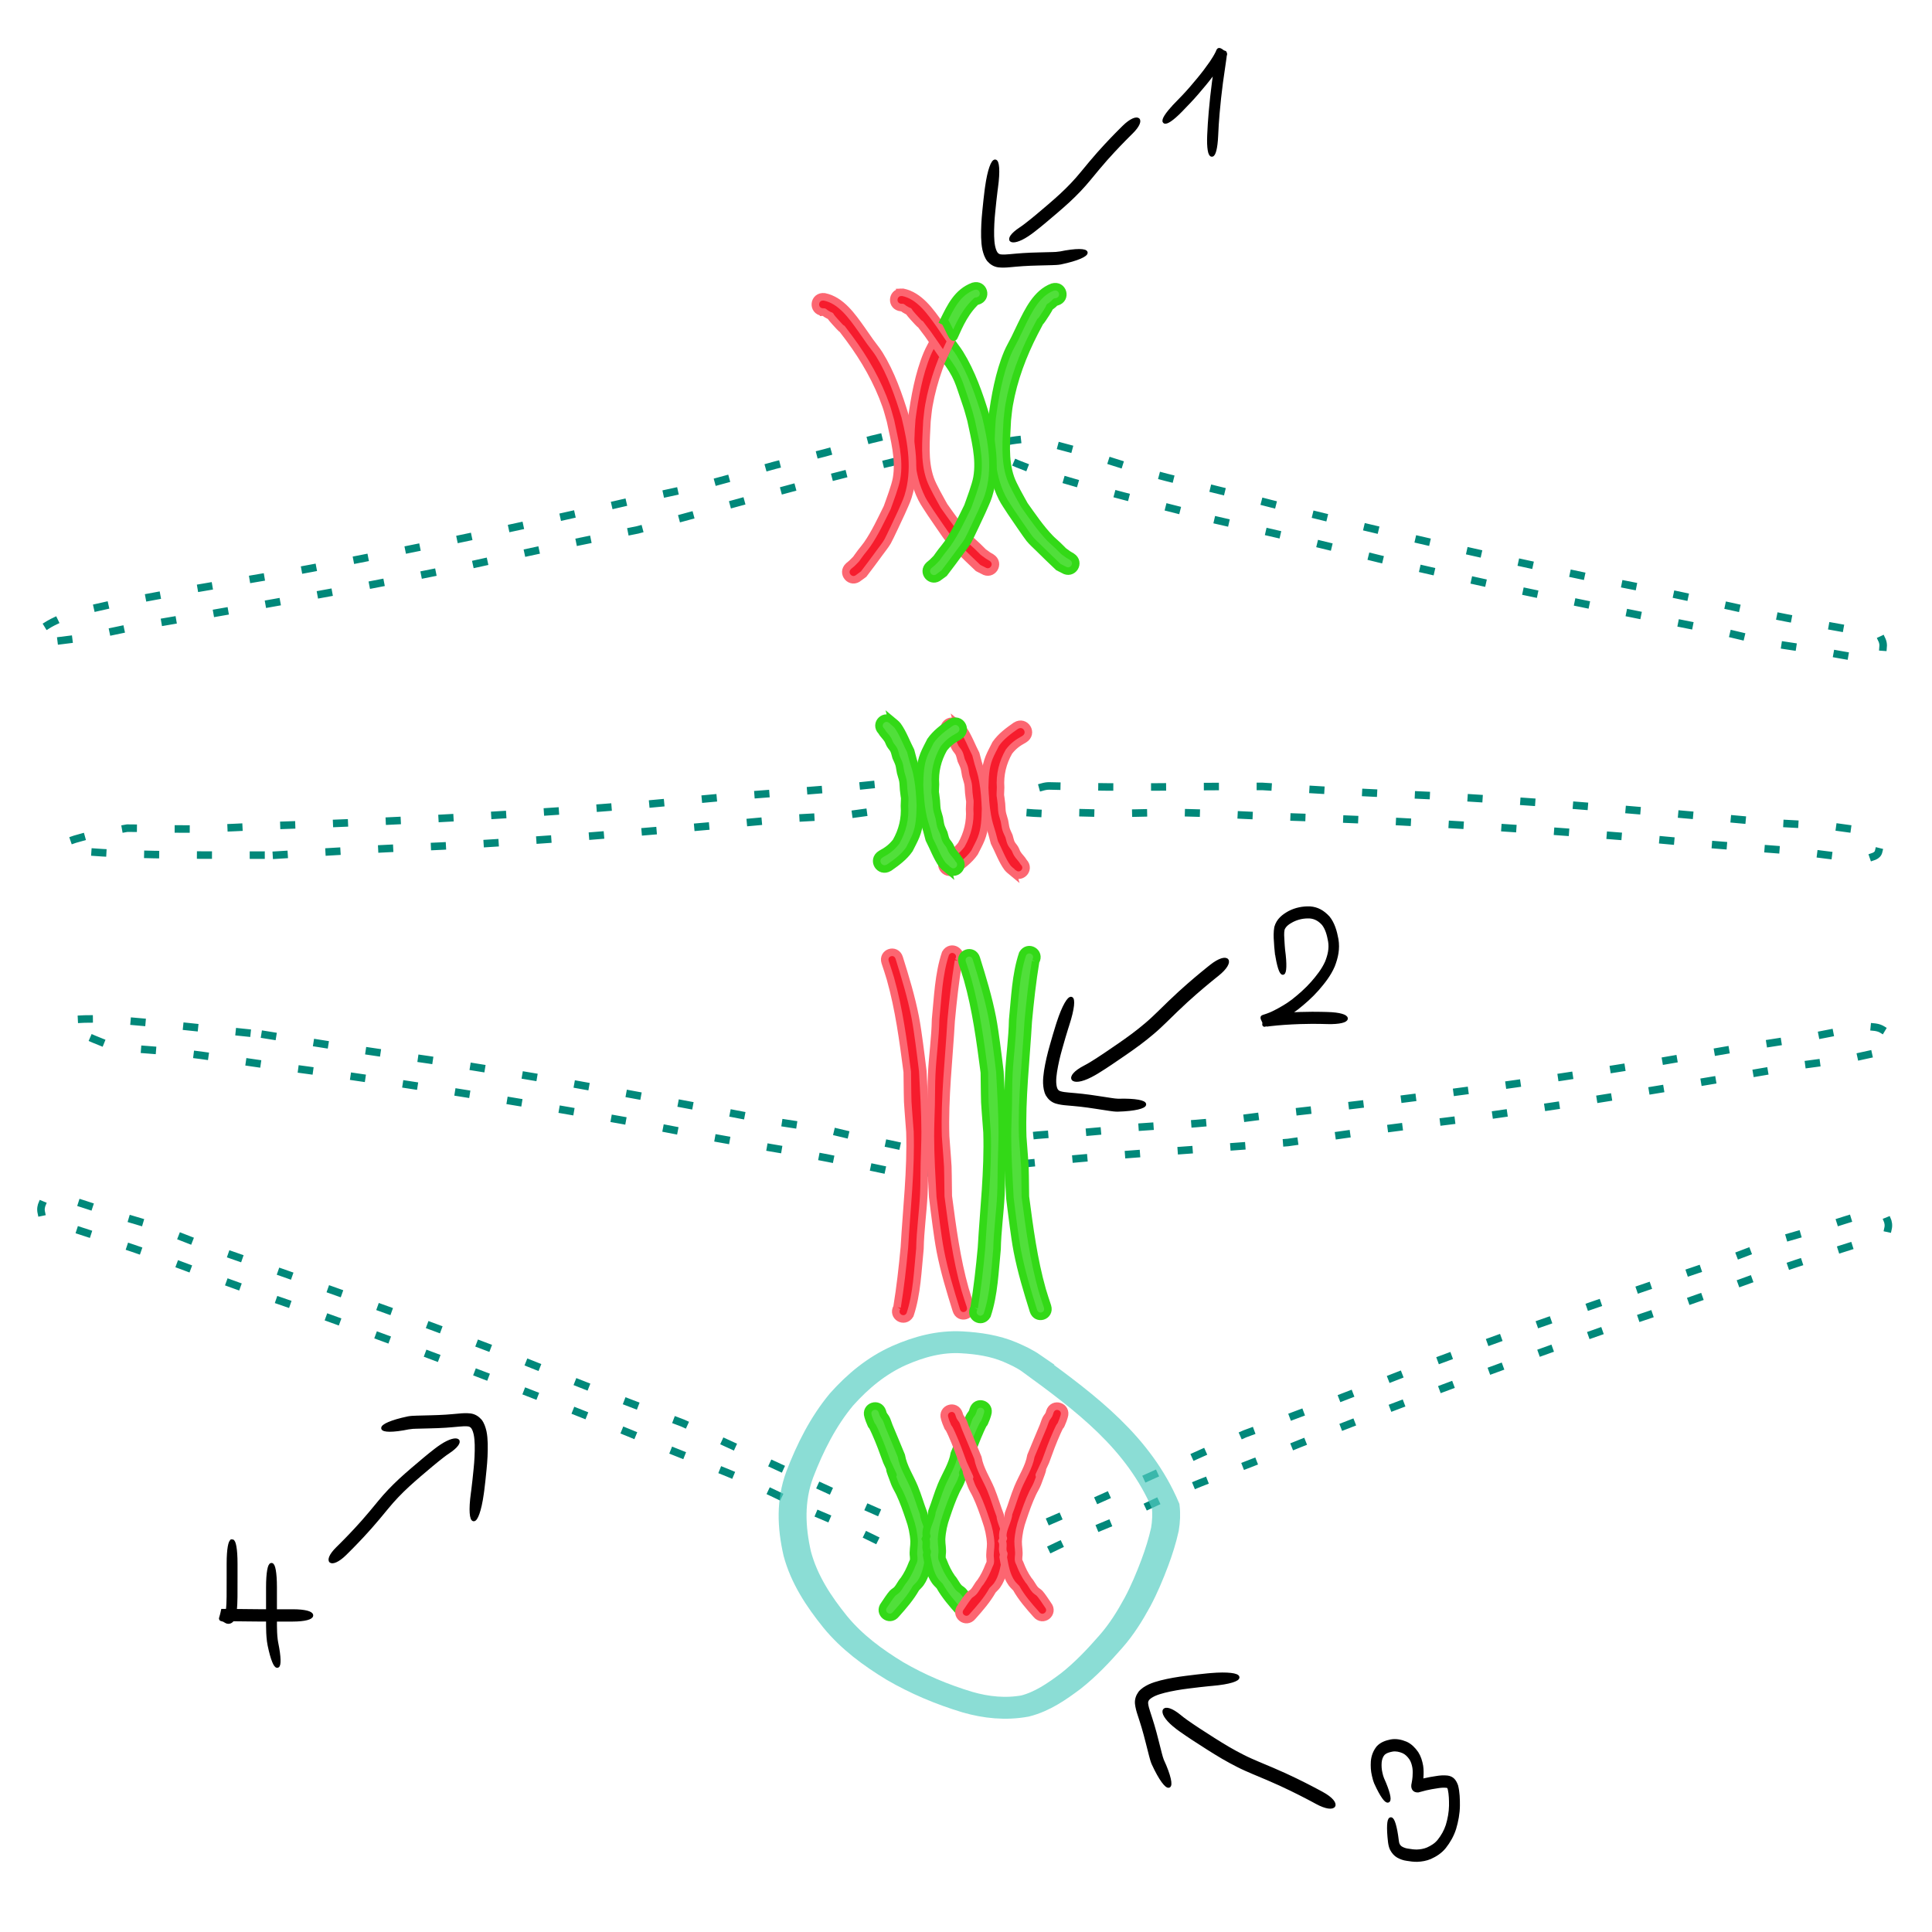 <svg width="150.59mm" height="150.59mm" version="1.1" viewBox="0 0 150.59 150.59" xmlns="http://www.w3.org/2000/svg">
 <g transform="translate(233.34 -122.46)">
  <g fill="none" stroke="#00887a" stroke-linecap="square">
   <path d="m-155.23 242.58c6.371-2.63 12.609-5.575 18.917-8.358 2.25-0.839 4.505-1.663 6.749-2.516 2.365-0.899 4.709-1.856 7.08-2.742 7.989-2.989 16.069-5.742 24.151-8.467 5.442-2.046 1.939-0.837 6.683-2.27 1.364-0.412 2.706-0.885 4.082-1.254 1.425-0.429 2.032 1.586 0.607 2.015-1.185 0.242-0.477 0.071-2.029 0.561-2.907 0.918-5.811 1.847-8.673 2.902-6.701 2.373-3.186 1.154-10.551 3.643-9.15 3.194-18.231 6.598-27.207 10.254-1.962 0.775-3.945 1.502-5.888 2.324-1.617 0.684-3.182 1.482-4.787 2.193-1.225 0.542-2.479 1.019-3.703 1.564-1.531 0.682-3.001 1.498-4.588 2.053-1.344 0.597-2.188-1.304-0.844-1.901z" stroke-dasharray="0.588, 3.528" stroke-width=".588" style="paint-order:markers fill stroke"/>
   <g stroke-width=".588">
    <path d="m-153.56 213.17c6.855-0.721 13.742-1.101 20.615-1.659 2.378-0.334 4.753-0.683 7.133-1.001 2.509-0.335 5.025-0.611 7.532-0.96 8.449-1.176 16.865-2.602 25.27-4.055 5.76-0.792 2.103-0.187 6.957-1.187 0.028-2.93-2.222-1.592-7.299-0.852-7.023 1.104-3.351 0.502-11.012 1.821-9.567 1.549-19.174 2.879-28.807 3.939-2.095 0.253-4.184 0.558-6.284 0.76-1.747 0.168-3.504 0.212-5.254 0.352-1.336 0.107-2.665 0.284-4.001 0.388-1.671 0.129-3.352 0.112-5.012 0.38-1.466 0.115-1.303 2.188 0.163 2.073z" stroke-dasharray="0.588, 3.528" style="paint-order:markers fill stroke"/>
    <path d="m-138.41 163.03c2.339 0.54 4.682 1.065 7.018 1.621 2.462 0.586 4.91 1.23 7.375 1.803 8.309 1.929 16.678 3.613 25.045 5.269 5.661 1.325 2.031 0.579 6.92 1.385 1.406 0.232 2.798 0.528 4.211 0.714 1.468 0.241 1.81-1.835 0.341-2.077-1.206-0.087-0.483-9e-3 -2.084-0.293-3.002-0.534-6.002-1.079-8.976-1.755-6.952-1.485-3.308-0.732-10.934-2.246-9.487-1.982-18.932-4.182-28.306-6.644-2.046-0.514-4.106-0.978-6.139-1.542-1.692-0.469-3.348-1.058-5.031-1.554-1.285-0.379-2.59-0.689-3.874-1.071-10.544 0.645 10.317 5.178 14.434 6.39z" stroke-dasharray="0.588, 3.528" style="paint-order:markers fill stroke"/>
    <path d="m-212.68 203.11c2.371 0.379 4.739 0.774 7.113 1.138 2.502 0.383 5.012 0.707 7.512 1.104 8.425 1.338 16.812 2.925 25.188 4.539 5.744 0.902 2.099 0.228 6.933 1.32 1.39 0.314 2.791 0.564 4.17 0.922 1.451 0.329 0.986 2.381-0.465 2.053-1.15-0.373-0.45-0.174-2.042-0.512-2.982-0.634-5.967-1.258-8.977-1.751-7-1.239-3.341-0.566-10.975-2.032-9.536-1.732-19.115-3.247-28.727-4.491-2.089-0.293-4.172-0.638-6.268-0.88-1.744-0.202-3.5-0.279-5.246-0.452-9.567-3.567 2.135-1.917 11.785-0.957z" stroke-dasharray="0.588, 3.528" style="paint-order:markers fill stroke"/>
    <path d="m-161.27 241.9c-6.349-2.683-12.562-5.68-18.847-8.515-2.243-0.857-4.491-1.7-6.728-2.572-2.358-0.919-4.694-1.895-7.057-2.801-7.964-3.055-16.021-5.876-24.081-8.668-5.425-2.092-1.932-0.853-6.664-2.325-1.361-0.423-2.699-0.908-4.072-1.288-1.421-0.441-2.045 1.569-0.624 2.01 1.183 0.252 0.477 0.075 2.024 0.578 2.9 0.942 5.796 1.896 8.649 2.974 6.681 2.429 3.176 1.181 10.52 3.73 9.123 3.27 18.176 6.75 27.121 10.48 1.956 0.791 3.932 1.534 5.868 2.373 1.611 0.697 3.17 1.509 4.769 2.232 1.221 0.552 2.47 1.04 3.69 1.595 1.525 0.695 2.989 1.523 4.571 2.091 1.339 0.608 2.199-1.286 0.86-1.893z" stroke-dasharray="0.588, 3.528" style="paint-order:markers fill stroke"/>
    <path d="m-211.79 189.11c2.397-0.146 4.792-0.308 7.19-0.439 2.527-0.138 5.057-0.215 7.583-0.366 8.515-0.51 17.017-1.272 25.51-2.062 5.804-0.338 2.112-0.022 7.029-0.637 2.884-0.358 2.884-0.358 3.977-2.599-1.746 0.325-0.623 0.148-2.082 0.311-3.03 0.341-6.061 0.67-9.105 0.867-7.088 0.55-3.38 0.238-11.121 0.952-9.659 0.794-19.341 1.368-29.028 1.669-2.108 0.088-4.215 0.228-6.324 0.265-1.755 0.031-3.51-0.064-5.265-0.061-12.703 2.173 1.938 2.116 11.636 2.101z" stroke-dasharray="0.588, 3.528" style="paint-order:markers fill stroke"/>
    <path d="m-163.65 158.45c-6.703 1.606-13.323 3.545-19.988 5.311-2.353 0.478-4.709 0.941-7.059 1.435-2.477 0.52-4.941 1.1-7.42 1.607-8.357 1.709-16.768 3.171-25.176 4.604-5.694 1.174-2.045 0.525-6.955 1.202 0 0-1.917-1.663 6.597-3.237 6.989-1.301 3.327-0.644 10.989-1.956 9.536-1.73 19.036-3.68 28.472-5.893 2.059-0.46 4.13-0.869 6.178-1.379 1.703-0.424 3.374-0.969 5.071-1.421 1.295-0.345 2.607-0.621 3.901-0.968 1.618-0.435 3.198-1.012 4.852-1.313 1.42-0.38 1.958 1.629 0.538 2.009z" stroke-dasharray="0.588, 3.528" style="paint-order:markers fill stroke"/>
   </g>
  </g>
  <g fill="#f61c2d" stroke="#fc6671" stroke-linecap="square" stroke-width=".588">
   <path d="m-158.63 197.36c-0.254 1.55-0.43 3.115-0.574 4.68-0.169 2.991-0.526 5.991-0.431 8.991 0.229 3.137 0.161 1.584 0.208 4.66 0.32 2.436 0.641 4.899 1.311 7.27 0.122 0.431 0.274 0.854 0.411 1.281 0.244 0.775-0.852 1.119-1.096 0.344-0.476-1.52-0.944-3.059-1.248-4.625-0.128-0.663-0.216-1.333-0.31-2.002-0.102-0.729-0.185-1.46-0.278-2.19-0.081-1.571-0.184-3.173-0.186-4.747-1e-3 -0.82 0.041-1.64 0.059-2.46 0.017-0.804 8e-3 -1.609 0.047-2.412 0.069-1.411 0.276-2.813 0.301-4.227 0.174-1.702 0.227-3.527 0.775-5.158 0.421-0.715 1.432-0.119 1.01 0.596z" style="paint-order:markers fill stroke"/>
   <path d="m-158.97 148.44c-0.912 1.773-1.624 3.662-1.97 5.632-0.071 0.402-0.1 0.81-0.149 1.216-0.062 1.482-0.244 3.069 0.259 4.504 0.201 0.575 0.789 1.588 1.076 2.109 0.634 0.884 1.244 1.796 2.002 2.583 0.187 0.194 0.398 0.365 0.593 0.551 0.651 0.622 0.217 0.278 0.833 0.726 0.088 0.052 0.176 0.103 0.264 0.155 0.717 0.458 0.07 1.472-0.648 1.014-0.131-0.066-0.262-0.133-0.393-0.199-0.512-0.482-1.018-0.972-1.517-1.467-0.247-0.245-0.511-0.475-0.733-0.743-0.184-0.222-1.29-1.852-1.421-2.043-0.239-0.385-0.515-0.75-0.718-1.155-0.971-1.941-0.949-4.093-0.782-6.2 0.221-1.675 0.552-3.52 1.206-5.087 0.16-0.383 0.377-0.739 0.56-1.111 0.172-0.349 0.337-0.701 0.505-1.052 0.459 0.194 1.048 0.538 1.033 0.567z" style="paint-order:markers fill stroke"/>
   <path d="m-169.22 146.79c0.212-0.014 0.026-0.026 0.285 0.13 0.673 0.406-0.038-0.184 0.682 0.618 1.163 1.295-0.089-0.281 1.132 1.321 1.185 1.603 2.191 3.353 2.85 5.242 0.134 0.385 0.228 0.784 0.343 1.176 0.3 1.453 0.734 2.99 0.468 4.487-0.106 0.6-0.524 1.694-0.723 2.254-0.484 0.975-0.94 1.973-1.561 2.871-0.154 0.222-0.334 0.424-0.497 0.639-0.542 0.719-0.17 0.309-0.706 0.85-0.079 0.065-0.157 0.13-0.235 0.195-0.634 0.567 0.168 1.464 0.802 0.897 0.119-0.086 0.237-0.173 0.356-0.259 0.428-0.558 0.849-1.123 1.262-1.691 0.204-0.281 0.428-0.551 0.604-0.851 0.146-0.248 0.976-2.035 1.074-2.245 0.174-0.419 0.388-0.823 0.523-1.256 0.646-2.072 0.279-4.192-0.224-6.245-0.488-1.618-1.11-3.385-2.007-4.827-0.219-0.352-0.491-0.669-0.731-1.006-0.226-0.317-0.445-0.638-0.668-0.957-0.723-1.012-1.582-2.27-2.889-2.534-0.842-0.099-0.981 1.091-0.14 1.19z" style="paint-order:markers fill stroke"/>
   <path d="m-154.4 190.47c-0.122-0.101-0.326-0.261-0.414-0.38-0.411-0.558-0.693-1.345-1.018-1.966-0.06-0.228-0.117-0.458-0.181-0.685-0.196-0.69-0.244-0.706-0.373-1.417-0.129-0.713-0.174-1.436-0.204-2.159 0.018-0.801 0.042-1.601 0.344-2.355 0.147-0.367 0.345-0.711 0.519-1.067 0.417-0.595 0.985-1.007 1.571-1.416 0.747-0.453 1.388 0.604 0.64 1.057-0.499 0.271-0.826 0.508-1.182 0.961-0.49 0.859-0.722 1.803-0.65 2.797-0.033 0.99-0.042 0.249 0.066 1.271 0.024 0.224 0.015 0.452 0.054 0.674 0.039 0.222 0.127 0.433 0.178 0.652 0.049 0.21 0.06 0.428 0.121 0.635 0.059 0.196 0.158 0.378 0.238 0.566 0.056 0.183 0.086 0.375 0.167 0.548 0.072 0.153 0.202 0.272 0.287 0.418 0.073 0.125 0.112 0.268 0.187 0.392 0.141 0.233 0.362 0.419 0.496 0.658 0.576 0.599-0.271 1.413-0.847 0.814z" style="paint-order:markers fill stroke"/>
   <path d="m-158.71 178.89c0.122 0.101 0.326 0.261 0.414 0.38 0.411 0.558 0.693 1.345 1.018 1.966 0.06 0.228 0.117 0.458 0.181 0.685 0.196 0.69 0.244 0.706 0.373 1.417 0.129 0.713 0.174 1.436 0.204 2.159-0.018 0.801-0.042 1.601-0.344 2.355-0.147 0.367-0.345 0.711-0.519 1.067-0.417 0.595-0.985 1.007-1.571 1.416-0.747 0.453-1.388-0.604-0.64-1.057 0.499-0.271 0.826-0.508 1.182-0.961 0.49-0.859 0.722-1.803 0.65-2.797 0.033-0.99 0.042-0.249-0.066-1.271-0.024-0.224-0.015-0.452-0.054-0.674-0.039-0.222-0.127-0.433-0.178-0.652-0.049-0.21-0.06-0.428-0.121-0.635-0.059-0.196-0.158-0.378-0.238-0.566-0.056-0.183-0.086-0.375-0.167-0.548-0.072-0.153-0.202-0.272-0.287-0.418-0.073-0.125-0.112-0.268-0.187-0.392-0.141-0.233-0.362-0.419-0.496-0.658-0.576-0.599 0.271-1.413 0.847-0.814z" style="paint-order:markers fill stroke"/>
   <path d="m-163.42 224.35c0.254-1.55 0.43-3.115 0.574-4.68 0.169-2.991 0.526-5.991 0.431-8.991-0.229-3.137-0.161-1.584-0.208-4.66-0.32-2.436-0.641-4.899-1.311-7.27-0.122-0.431-0.274-0.854-0.411-1.281-0.244-0.775 0.852-1.119 1.096-0.344 0.476 1.52 0.944 3.059 1.248 4.625 0.128 0.663 0.216 1.333 0.31 2.002 0.102 0.729 0.185 1.46 0.278 2.19 0.081 1.571 0.184 3.173 0.186 4.747 1e-3 0.82-0.041 1.64-0.059 2.46-0.017 0.804-8e-3 1.609-0.047 2.412-0.069 1.411-0.276 2.813-0.301 4.227-0.174 1.702-0.227 3.527-0.775 5.158-0.421 0.715-1.432 0.119-1.01-0.596z" style="paint-order:markers fill stroke"/>
  </g>
  <g fill="#51df3b" stroke="#33d917" stroke-linecap="square" stroke-width=".588">
   <path d="m-164.56 232.49c0.025 0.074 0.038 0.152 0.075 0.221 0.065 0.123 0.166 0.225 0.227 0.351 0.085 0.176 0.135 0.368 0.209 0.55 0.316 0.77 0.65 1.532 0.96 2.305 0.157 0.894 0.671 1.647 1.013 2.467 0.276 0.662 0.471 1.365 0.73 2.035 0.028 0.504 0.431 1.156 0.451 1.647 0.021 0.527-0.144 0.051 0.055 0.499-0.123 0.244-0.016 0.519-0.059 0.77-0.077 0.444-0.114-0.025-0.026 0.487-0.125 0.695-0.245 1.442-0.665 2.034-0.101 0.142-0.235 0.256-0.352 0.384-0.422 0.751-0.99 1.401-1.559 2.04-0.519 0.644-1.429-0.09-0.91-0.734 0.155-0.23 0.464-0.706 0.637-0.893 0.101-0.108 0.242-0.173 0.343-0.281 0.211-0.228 0.328-0.531 0.539-0.759 0.291-0.419 0.483-0.816 0.665-1.289 0.032-0.082 0.084-0.158 0.1-0.245 0.018-0.094 2.6e-4 -0.191 2.9e-4 -0.287-0.061-0.425 0.045-0.776 0.038-1.196-0.031-0.606-0.164-1.222-0.371-1.789-0.223-0.668-0.453-1.323-0.754-1.962-0.122-0.26-0.282-0.504-0.386-0.772-1.08-2.81 0.641 1.074-0.625-1.7-0.274-0.761-0.561-1.547-0.894-2.284-0.419-0.929-0.136-0.113-0.457-0.929-0.039-0.099-0.066-0.202-0.099-0.303-0.26-0.788 0.854-1.156 1.114-0.368z" style="paint-order:markers fill stroke"/>
   <path d="m-150.97 145.99c-0.211 0.02-0.03-0.022-0.26 0.174-0.599 0.508 8e-3 -0.187-0.574 0.72-0.94 1.465 0.043-0.291-0.905 1.486-0.912 1.773-1.624 3.662-1.97 5.632-0.071 0.402-0.1 0.81-0.149 1.216-0.062 1.482-0.244 3.069 0.259 4.504 0.201 0.575 0.789 1.588 1.076 2.109 0.634 0.884 1.244 1.796 2.002 2.583 0.187 0.194 0.398 0.365 0.593 0.551 0.651 0.622 0.217 0.278 0.833 0.726 0.088 0.052 0.176 0.103 0.264 0.155 0.717 0.458 0.07 1.472-0.648 1.014-0.131-0.066-0.262-0.133-0.393-0.199-0.512-0.482-1.018-0.972-1.517-1.467-0.247-0.245-0.511-0.475-0.733-0.743-0.184-0.222-1.29-1.852-1.421-2.043-0.239-0.385-0.515-0.75-0.718-1.155-0.971-1.941-0.949-4.093-0.782-6.2 0.221-1.675 0.552-3.52 1.206-5.087 0.16-0.383 0.377-0.739 0.56-1.111 0.172-0.349 0.337-0.701 0.505-1.052 0.551-1.115 1.197-2.495 2.444-2.965 0.815-0.233 1.144 0.92 0.329 1.152z" style="paint-order:markers fill stroke"/>
   <path d="m-159.79 150.27c1.185 1.603 1.132 1.871 1.791 3.76 0.134 0.385 0.228 0.784 0.343 1.176 0.3 1.453 0.734 2.99 0.468 4.487-0.106 0.6-0.524 1.694-0.723 2.254-0.484 0.975-0.94 1.973-1.561 2.871-0.154 0.222-0.334 0.424-0.497 0.639-0.542 0.719-0.17 0.309-0.706 0.85-0.079 0.065-0.157 0.13-0.235 0.195-0.634 0.567 0.168 1.464 0.802 0.897 0.119-0.086 0.237-0.173 0.356-0.259 0.428-0.558 0.849-1.123 1.262-1.691 0.204-0.281 0.428-0.551 0.604-0.851 0.146-0.248 0.976-2.035 1.074-2.245 0.174-0.419 0.388-0.823 0.523-1.256 0.646-2.072 0.279-4.192-0.224-6.245-0.488-1.618-1.11-3.385-2.007-4.827-0.219-0.352-0.455-0.632-0.695-0.97z" style="paint-order:markers fill stroke"/>
   <path d="m-159.48 190.23c-0.122-0.101-0.326-0.261-0.414-0.38-0.411-0.558-0.693-1.345-1.018-1.966-0.06-0.228-0.117-0.458-0.181-0.685-0.196-0.69-0.244-0.706-0.373-1.417-0.129-0.713-0.174-1.436-0.204-2.159 0.018-0.801 0.042-1.601 0.344-2.355 0.147-0.367 0.345-0.711 0.519-1.067 0.417-0.595 0.985-1.007 1.571-1.416 0.747-0.453 1.388 0.604 0.64 1.057-0.499 0.271-0.826 0.508-1.182 0.961-0.49 0.859-0.722 1.803-0.65 2.797-0.033 0.99-0.042 0.249 0.066 1.271 0.024 0.224 0.015 0.452 0.054 0.674 0.039 0.222 0.127 0.433 0.178 0.652 0.049 0.21 0.06 0.428 0.121 0.635 0.059 0.196 0.158 0.378 0.238 0.566 0.056 0.183 0.086 0.375 0.167 0.548 0.072 0.153 0.202 0.272 0.287 0.418 0.073 0.125 0.112 0.268 0.187 0.392 0.141 0.233 0.362 0.419 0.496 0.658 0.576 0.599-0.271 1.413-0.847 0.814z" style="paint-order:markers fill stroke"/>
   <path d="m-163.79 178.64c0.122 0.101 0.326 0.261 0.414 0.38 0.411 0.558 0.693 1.345 1.018 1.966 0.06 0.228 0.117 0.458 0.181 0.685 0.196 0.69 0.244 0.706 0.373 1.417 0.129 0.713 0.174 1.436 0.204 2.159-0.018 0.801-0.042 1.601-0.344 2.355-0.147 0.367-0.345 0.711-0.519 1.067-0.417 0.595-0.985 1.007-1.571 1.416-0.747 0.453-1.388-0.604-0.64-1.057 0.499-0.271 0.826-0.508 1.182-0.961 0.49-0.859 0.722-1.803 0.65-2.797 0.033-0.99 0.042-0.249-0.066-1.271-0.024-0.224-0.015-0.452-0.054-0.674-0.039-0.222-0.127-0.433-0.178-0.652-0.049-0.21-0.06-0.428-0.121-0.635-0.059-0.196-0.158-0.378-0.238-0.566-0.056-0.183-0.086-0.375-0.167-0.548-0.072-0.153-0.202-0.272-0.287-0.418-0.073-0.125-0.112-0.268-0.187-0.392-0.141-0.233-0.362-0.419-0.496-0.658-0.576-0.599 0.271-1.413 0.847-0.814z" style="paint-order:markers fill stroke"/>
   <path d="m-152.62 197.4c-0.254 1.55-0.43 3.115-0.574 4.68-0.169 2.991-0.526 5.991-0.431 8.991 0.229 3.137 0.161 1.584 0.208 4.66 0.32 2.436 0.641 4.899 1.311 7.27 0.122 0.431 0.274 0.854 0.411 1.281 0.244 0.775-0.852 1.119-1.096 0.344-0.476-1.52-0.944-3.059-1.248-4.625-0.128-0.663-0.216-1.333-0.31-2.002-0.102-0.729-0.185-1.46-0.278-2.19-0.081-1.571-0.184-3.173-0.186-4.747-1e-3 -0.82 0.041-1.64 0.059-2.46 0.017-0.804 8e-3 -1.609 0.047-2.412 0.069-1.411 0.276-2.813 0.301-4.227 0.174-1.702 0.227-3.527 0.775-5.158 0.421-0.715 1.432-0.119 1.01 0.596z" style="paint-order:markers fill stroke"/>
   <path d="m-157.41 224.39c0.254-1.55 0.43-3.115 0.574-4.68 0.169-2.991 0.526-5.991 0.431-8.991-0.229-3.137-0.161-1.584-0.208-4.66-0.32-2.436-0.641-4.899-1.311-7.27-0.122-0.431-0.274-0.854-0.411-1.281-0.244-0.775 0.852-1.119 1.096-0.344 0.476 1.52 0.944 3.059 1.248 4.625 0.128 0.663 0.216 1.333 0.31 2.002 0.102 0.729 0.185 1.46 0.278 2.19 0.081 1.571 0.184 3.173 0.186 4.747 1e-3 0.82-0.041 1.64-0.059 2.46-0.017 0.804-8e-3 1.609-0.047 2.412-0.069 1.411-0.276 2.813-0.301 4.227-0.174 1.702-0.227 3.527-0.775 5.158-0.421 0.715-1.432 0.119-1.01-0.596z" style="paint-order:markers fill stroke"/>
   <path d="m-157.48 232.33c-0.025 0.074-0.038 0.152-0.075 0.221-0.065 0.123-0.166 0.225-0.227 0.351-0.085 0.176-0.135 0.368-0.209 0.55-0.316 0.77-0.65 1.532-0.96 2.305-0.157 0.894-0.671 1.647-1.013 2.467-0.276 0.662-0.471 1.365-0.73 2.035-0.028 0.504-0.431 1.156-0.451 1.647-0.021 0.527 0.144 0.051-0.055 0.499 0.123 0.244 0.016 0.519 0.059 0.77 0.077 0.444 0.114-0.025 0.026 0.487 0.125 0.695 0.245 1.442 0.665 2.034 0.101 0.142 0.235 0.256 0.352 0.384 0.422 0.751 0.99 1.401 1.559 2.04 0.519 0.644 1.429-0.09 0.91-0.734-0.155-0.23-0.464-0.706-0.637-0.893-0.101-0.108-0.242-0.173-0.343-0.281-0.211-0.228-0.328-0.531-0.539-0.759-0.291-0.419-0.483-0.816-0.665-1.289-0.032-0.082-0.084-0.158-0.1-0.245-0.018-0.094-2.6e-4 -0.191-2.9e-4 -0.287 0.061-0.425-0.045-0.776-0.038-1.196 0.031-0.606 0.164-1.222 0.371-1.789 0.223-0.668 0.453-1.323 0.754-1.962 0.122-0.26 0.282-0.504 0.386-0.772 1.08-2.81-0.641 1.074 0.625-1.7 0.274-0.761 0.561-1.547 0.894-2.284 0.419-0.929 0.136-0.113 0.457-0.929 0.039-0.099 0.066-0.202 0.099-0.303 0.26-0.788-0.854-1.156-1.114-0.368z" style="paint-order:markers fill stroke"/>
  </g>
  <path d="m-158.59 232.66c0.025 0.074 0.038 0.152 0.075 0.221 0.065 0.123 0.166 0.225 0.227 0.351 0.085 0.176 0.135 0.368 0.209 0.55 0.316 0.77 0.65 1.532 0.96 2.305 0.157 0.894 0.671 1.647 1.013 2.467 0.276 0.662 0.471 1.365 0.73 2.035 0.028 0.504 0.431 1.156 0.451 1.647 0.021 0.527-0.144 0.051 0.055 0.499-0.123 0.244-0.016 0.519-0.059 0.77-0.077 0.444-0.114-0.025-0.026 0.487-0.125 0.695-0.245 1.442-0.665 2.034-0.101 0.142-0.235 0.256-0.352 0.384-0.422 0.751-0.99 1.401-1.559 2.04-0.519 0.644-1.429-0.09-0.91-0.734v0c0.155-0.23 0.464-0.706 0.637-0.893 0.101-0.108 0.242-0.173 0.343-0.281 0.211-0.228 0.328-0.531 0.539-0.759 0.291-0.419 0.483-0.816 0.665-1.289 0.032-0.082 0.084-0.158 0.1-0.245 0.018-0.094 2.6e-4 -0.191 2.9e-4 -0.287-0.061-0.425 0.045-0.776 0.038-1.196-0.031-0.606-0.164-1.222-0.371-1.789-0.223-0.668-0.453-1.323-0.754-1.962-0.122-0.26-0.282-0.504-0.386-0.772-1.08-2.81 0.641 1.074-0.625-1.7-0.274-0.761-0.561-1.547-0.894-2.284-0.419-0.929-0.136-0.113-0.457-0.929-0.039-0.099-0.066-0.202-0.099-0.303-0.26-0.788 0.854-1.156 1.114-0.368z" fill="#f61c2d" stroke="#fc6671" stroke-linecap="square" stroke-width=".588" style="paint-order:markers fill stroke"/>
  <path d="m-151.51 232.5c-0.025 0.074-0.038 0.152-0.075 0.221-0.065 0.123-0.166 0.225-0.227 0.351-0.085 0.176-0.135 0.368-0.209 0.55-0.316 0.77-0.65 1.532-0.96 2.305-0.157 0.894-0.671 1.647-1.013 2.467-0.276 0.662-0.471 1.365-0.73 2.035-0.028 0.504-0.431 1.156-0.451 1.647-0.021 0.527 0.144 0.051-0.055 0.499 0.123 0.244 0.016 0.519 0.059 0.77 0.077 0.444 0.114-0.025 0.026 0.487 0.125 0.695 0.245 1.442 0.665 2.034 0.101 0.142 0.235 0.256 0.352 0.384 0.422 0.751 0.99 1.401 1.559 2.04 0.519 0.644 1.429-0.09 0.91-0.734v0c-0.155-0.23-0.464-0.706-0.637-0.893-0.101-0.108-0.242-0.173-0.343-0.281-0.211-0.228-0.328-0.531-0.539-0.759-0.291-0.419-0.483-0.816-0.665-1.289-0.032-0.082-0.084-0.158-0.1-0.245-0.018-0.094-2.6e-4 -0.191-2.9e-4 -0.287 0.061-0.425-0.045-0.776-0.038-1.196 0.031-0.606 0.164-1.222 0.371-1.789 0.223-0.668 0.453-1.323 0.754-1.962 0.122-0.26 0.282-0.504 0.386-0.772 1.08-2.81-0.641 1.074 0.625-1.7 0.274-0.761 0.561-1.547 0.894-2.284 0.419-0.929 0.136-0.113 0.457-0.929 0.039-0.099 0.066-0.202 0.099-0.303 0.26-0.788-0.854-1.156-1.114-0.368z" fill="#f61c2d" stroke="#fc6671" stroke-linecap="square" stroke-width=".588" style="paint-order:markers fill stroke"/>
  <g stroke="#000" stroke-linecap="square">
   <path d="m-141.72 130.66c0.22-0.224 0.436-0.451 0.653-0.679 0.407-0.428 0.79-0.879 1.166-1.335 0.347-0.417 0.674-0.85 0.984-1.296 0.17-0.25 0.329-0.508 0.465-0.78 0.126-0.275 0.049-0.345 0.598 0.062 0.043 0.032-9e-3 0.108-0.015 0.162-8e-3 0.068-0.017 0.136-0.025 0.204-0.09 0.637-0.188 1.273-0.274 1.91-0.106 0.784-0.186 1.571-0.257 2.359-0.052 0.586-0.089 1.173-0.114 1.761-0.087 2.017-0.644 1.991-0.556-0.025 0.026-0.597 0.064-1.193 0.116-1.787 0.071-0.797 0.153-1.593 0.26-2.385 0.086-0.636 0.184-1.269 0.274-1.904 8e-3 -0.062 0.016-0.125 0.024-0.187 5e-3 -0.044-0.03-0.125 0.013-0.133 0.682-0.135 0.58-0.06 0.454 0.226-0.148 0.296-0.32 0.579-0.507 0.851-0.319 0.459-0.655 0.905-1.012 1.333-0.385 0.466-0.776 0.927-1.192 1.364-0.218 0.23-0.436 0.459-0.658 0.685-1.392 1.427-1.785 1.024-0.394-0.404z" stroke-width=".3" style="paint-order:markers fill stroke"/>
   <path d="m-133.85 196.61c-0.027-0.242-0.041-0.486-0.055-0.73-0.032-0.384-0.04-0.761 0.025-1.139 0.167-0.589 0.59-0.892 1.028-1.141 0.512-0.268 1.055-0.371 1.609-0.356 0.568 0.04 1.008 0.285 1.429 0.74 0.378 0.468 0.549 1.074 0.665 1.7 0.121 0.747-0.023 1.391-0.283 2.064-0.305 0.703-0.762 1.271-1.23 1.813-0.493 0.56-1.041 1.039-1.606 1.485-0.468 0.358-0.968 0.646-1.477 0.907-0.295 0.153-0.601 0.273-0.911 0.37-0.227 0.071-0.172 0.111-0.101-0.637 8e-5 0 0.231-0.028 0.35-0.042 0.377-0.045 0.754-0.076 1.131-0.104 0.414-0.03 0.828-0.049 1.242-0.064 0.324-0.011 0.649-0.016 0.974-0.018 0.22 0 0.44 3e-3 0.659 6e-3 0.146 3e-3 0.292 6e-3 0.438 0.01 0.065 3e-3 0.033 0 0.095 3e-3 1.939 0.05 1.927 0.719-0.012 0.669-0.062-3e-3 -0.03 0-0.095-3e-3 -0.145-4e-3 -0.289-7e-3 -0.434-0.01-0.216-4e-3 -0.433-7e-3 -0.649-6e-3 -0.32 3e-3 -0.64 7e-3 -0.96 0.018-0.408 0.015-0.817 0.034-1.225 0.063-0.371 0.027-0.742 0.058-1.112 0.102-0.101 0.012-0.353 0.05-0.356 0.042-0.281-0.63-0.337-0.597-0.082-0.678 0.284-0.089 0.564-0.198 0.835-0.339 0.479-0.246 0.95-0.516 1.392-0.852 0.536-0.423 1.058-0.877 1.526-1.408 0.42-0.485 0.833-0.991 1.112-1.616 0.205-0.518 0.339-1.051 0.243-1.631-0.088-0.49-0.21-0.973-0.497-1.349-0.303-0.344-0.658-0.539-1.076-0.567-0.47-0.018-0.929 0.072-1.365 0.295-0.278 0.154-0.582 0.327-0.722 0.68-0.064 0.311-0.031 0.627-0.013 0.944 0.013 0.223 0.026 0.447 0.049 0.669 0.319 2.334-0.222 2.444-0.541 0.11z" stroke-width=".273" style="paint-order:markers fill stroke"/>
   <path d="m-126.08 261.43c-0.083-0.188-0.135-0.392-0.181-0.596-0.085-0.353-0.102-0.712-0.079-1.076 0.035-0.422 0.18-0.776 0.42-1.08 0.282-0.302 0.641-0.413 1.003-0.489 0.395-0.071 0.78 0.011 1.153 0.165 0.341 0.153 0.613 0.426 0.844 0.758 0.19 0.294 0.295 0.638 0.359 0.998 0.046 0.297 0.041 0.599 0.021 0.899-0.016 0.205-0.047 0.408-0.086 0.608-0.012 0.037-0.015 0.077-0.025 0.115-4e-3 0.012 9e-3 -0.024 7e-3 -0.036-7e-3 -0.057 0-0.123-0.031-0.17-0.09-0.146-0.118-0.142-0.212-0.158 0.189-0.057 0.379-0.106 0.57-0.152 0.312-0.073 0.627-0.127 0.943-0.174 0.282-0.049 0.566-0.068 0.85-0.037 0.365 0.054 0.543 0.258 0.688 0.654 0.129 0.5 0.141 1.028 0.139 1.547-8e-3 0.608-0.12 1.198-0.289 1.768-0.174 0.546-0.45 1.02-0.782 1.442-0.307 0.379-0.691 0.62-1.098 0.804-0.327 0.14-0.669 0.196-1.014 0.21-0.268 5e-3 -0.534-0.033-0.799-0.077-0.239-0.03-0.466-0.112-0.684-0.232-0.21-0.121-0.368-0.307-0.492-0.539-0.082-0.169-0.121-0.355-0.146-0.546-0.276-2.31 0.266-2.404 0.543-0.094 0.011 0.101 0.029 0.2 0.068 0.291 0.062 0.128 0.147 0.224 0.258 0.29 0.167 0.096 0.343 0.154 0.528 0.177 0.234 0.039 0.469 0.074 0.705 0.071 0.285-0.01 0.569-0.056 0.84-0.169 0.33-0.147 0.642-0.336 0.892-0.641 0.281-0.353 0.513-0.752 0.663-1.21 0.15-0.499 0.248-1.017 0.257-1.549 3e-3 -0.432-6e-3 -0.871-0.097-1.291-0.045-0.157-0.082-0.231-0.233-0.248-0.245-0.029-0.488-5e-3 -0.731 0.035-0.302 0.045-0.604 0.096-0.903 0.166-0.202 0.049-0.403 0.104-0.603 0.159-0.323 0.013-0.434-0.222-0.348-0.555 0.033-0.169 0.06-0.34 0.073-0.513 0.016-0.236 0.023-0.474-0.011-0.709-0.043-0.256-0.114-0.502-0.246-0.714-0.163-0.242-0.357-0.44-0.601-0.554-0.284-0.122-0.577-0.187-0.879-0.138-0.248 0.05-0.502 0.111-0.705 0.302-0.159 0.182-0.238 0.411-0.264 0.673-0.022 0.287-6e-3 0.57 0.061 0.849 0.034 0.155 0.073 0.309 0.133 0.452 0.929 2.049 0.447 2.365-0.481 0.316z" stroke-width=".3" style="paint-order:markers fill stroke"/>
   <path d="m-142.74 259.66c-0.066-0.163-0.106-0.332-0.152-0.5-0.092-0.351-0.183-0.703-0.269-1.055-0.094-0.39-0.204-0.778-0.316-1.165-0.099-0.338-0.212-0.672-0.319-1.008-0.073-0.231-0.151-0.464-0.172-0.702-0.01-0.143 0.036-0.257 0.123-0.363 0.131-0.141 0.304-0.233 0.479-0.319 0.244-0.111 0.505-0.186 0.767-0.255 0.307-0.078 0.619-0.139 0.932-0.197 0.312-0.055 0.626-0.101 0.942-0.14 0.29-0.037 0.58-0.072 0.871-0.106 0.255-0.028 0.51-0.057 0.766-0.082 0.151-0.014 0.076-7e-3 0.224-0.02 2.768-0.238 2.644-0.997-0.124-0.759-0.153 0.013-0.075 6e-3 -0.232 0.021-0.261 0.025-0.522 0.054-0.783 0.083-0.292 0.034-0.584 0.07-0.875 0.107-0.332 0.041-0.662 0.089-0.99 0.147-0.332 0.061-0.664 0.126-0.989 0.21-0.311 0.082-0.621 0.174-0.909 0.308-0.276 0.137-0.542 0.294-0.734 0.53-0.182 0.254-0.285 0.533-0.256 0.857 0.033 0.29 0.109 0.574 0.204 0.855 0.105 0.329 0.215 0.657 0.313 0.988 0.109 0.377 0.216 0.755 0.308 1.135 0.088 0.359 0.18 0.717 0.274 1.075 0.057 0.208 0.109 0.419 0.196 0.62 1.157 2.524 1.879 2.258 0.722-0.266z" enable-background="new" stroke-width=".239" style="paint-order:markers fill stroke"/>
   <path d="m-141.83 256.96c0.159 0.136 0.327 0.258 0.496 0.379 0.327 0.234 0.662 0.457 0.997 0.678 0.378 0.249 0.76 0.493 1.142 0.735 0.386 0.244 0.773 0.484 1.167 0.715 0.385 0.228 0.781 0.435 1.179 0.639 0.393 0.201 0.799 0.377 1.207 0.55 0.37 0.156 0.741 0.31 1.11 0.467 0.325 0.138 0.647 0.281 0.967 0.427 0.279 0.128 0.556 0.26 0.832 0.393 0.226 0.109 0.45 0.221 0.674 0.334 0.175 0.088 0.349 0.178 0.524 0.268 0.132 0.068 0.263 0.138 0.395 0.207 0.1 0.053 0.199 0.106 0.298 0.16 0.042 0.023 0.084 0.045 0.125 0.068 1.521 0.829 1.952 0.068 0.431-0.761-0.042-0.023-0.084-0.046-0.126-0.068-0.1-0.054-0.2-0.107-0.3-0.161-0.132-0.07-0.264-0.14-0.397-0.209-0.175-0.091-0.35-0.181-0.526-0.27-0.225-0.114-0.451-0.226-0.678-0.336-0.278-0.134-0.557-0.267-0.838-0.396-0.323-0.147-0.647-0.291-0.974-0.43-0.369-0.157-0.74-0.311-1.11-0.467-0.402-0.171-0.802-0.343-1.189-0.541-0.393-0.202-0.786-0.406-1.166-0.632-0.391-0.229-0.776-0.468-1.159-0.71-0.381-0.241-0.761-0.484-1.138-0.732-0.332-0.219-0.663-0.439-0.987-0.671-0.163-0.118-0.327-0.236-0.481-0.368-1.347-1.116-1.822-0.385-0.475 0.731z" enable-background="new" stroke-width=".201" style="paint-order:markers fill stroke"/>
  </g>
  <g transform="matrix(.944 0 0 .741 -313.96 101.68)" enable-background="new" fill="#fa424e">
   <path d="m170.56 171.45-1.1e-4 -1e-4v0c-0.547-0.482-1.149-0.842-1.756-1.175-1.269-0.684-2.62-0.934-3.982-1.034-1.822-0.129-3.536 0.467-5.191 1.393-1.854 1.06-3.389 2.685-4.741 4.61-1.526 2.335-2.598 5.063-3.452 7.896-0.799 2.75-0.708 5.526-0.206 8.334 0.573 2.722 1.776 5.03 3.14 7.182 1.373 2.129 3.096 3.74 4.919 5.153 1.886 1.4 3.894 2.472 5.974 3.273 1.567 0.579 3.18 0.786 4.785 0.412 1.412-0.46 2.616-1.52 3.771-2.626 1.224-1.228 2.295-2.675 3.319-4.17 0.864-1.253 1.558-2.67 2.183-4.136 0.557-1.331 1.015-2.725 1.432-4.138 0.335-1.146 0.625-2.312 0.832-3.508 0.107-0.805 0.14-1.627 0.064-2.438-2.228-6.707-6.581-10.837-11.092-15.028z" fill="none" opacity=".826" stroke="#55cdc1" stroke-linecap="square" stroke-opacity=".827" stroke-width="2.303" style="paint-order:markers fill stroke"/>
  </g>
  <g stroke="#000" stroke-linecap="square">
   <path d="m-150.77 142.19c-0.173 0.028-0.348 0.03-0.521 0.037-0.363 0.012-0.726 0.022-1.089 0.028-0.401 5e-3 -0.804 0.027-1.206 0.05-0.351 0.022-0.703 0.058-1.054 0.088-0.242 0.02-0.485 0.044-0.723 0.012-0.141-0.022-0.243-0.092-0.326-0.2-0.108-0.159-0.16-0.349-0.204-0.538-0.054-0.263-0.07-0.534-0.079-0.805-8e-3 -0.316 1e-3 -0.634 0.015-0.952 0.015-0.317 0.04-0.633 0.073-0.95 0.029-0.291 0.058-0.582 0.09-0.873 0.029-0.255 0.058-0.51 0.09-0.765 0.02-0.15 0.01-0.076 0.03-0.222 0.382-2.752-0.386-2.799-0.768-0.047-0.021 0.152-0.011 0.075-0.032 0.23-0.034 0.26-0.063 0.521-0.092 0.782-0.032 0.292-0.061 0.585-0.09 0.877-0.034 0.333-0.06 0.665-0.076 0.998-0.014 0.337-0.024 0.675-0.015 1.011 0.011 0.322 0.032 0.644 0.099 0.955 0.073 0.299 0.166 0.593 0.354 0.834 0.208 0.234 0.456 0.396 0.779 0.44 0.29 0.033 0.584 0.021 0.879-9e-3 0.344-0.029 0.689-0.064 1.033-0.086 0.392-0.022 0.784-0.043 1.175-0.049 0.369-6e-3 0.739-0.017 1.109-0.029 0.216-9e-3 0.433-0.013 0.648-0.053 2.718-0.567 2.619-1.331-0.099-0.763z" enable-background="new" stroke-width=".239" style="paint-order:markers fill stroke"/>
   <path d="m-153.24 140.8c0.163-0.105 0.315-0.22 0.467-0.335 0.293-0.224 0.576-0.457 0.858-0.691 0.318-0.264 0.631-0.53 0.943-0.799 0.315-0.27 0.626-0.543 0.93-0.822 0.299-0.273 0.581-0.559 0.86-0.847 0.276-0.284 0.53-0.585 0.782-0.886 0.228-0.274 0.454-0.549 0.682-0.823 0.201-0.24 0.406-0.478 0.613-0.713 0.181-0.205 0.367-0.407 0.553-0.609 0.152-0.165 0.307-0.328 0.462-0.49 0.122-0.127 0.244-0.253 0.368-0.379 0.093-0.096 0.187-0.19 0.282-0.285 0.072-0.072 0.143-0.144 0.216-0.215 0.03-0.03 0.06-0.06 0.091-0.09 1.115-1.092 0.486-1.587-0.628-0.495-0.031 0.03-0.062 0.06-0.091 0.09-0.073 0.072-0.145 0.144-0.217 0.216-0.095 0.095-0.19 0.191-0.283 0.286-0.124 0.127-0.247 0.253-0.369 0.381-0.156 0.163-0.312 0.327-0.465 0.493-0.187 0.203-0.374 0.406-0.556 0.613-0.209 0.237-0.416 0.476-0.618 0.718-0.228 0.273-0.455 0.549-0.682 0.823-0.248 0.297-0.499 0.593-0.77 0.873-0.276 0.285-0.555 0.568-0.851 0.837-0.301 0.277-0.611 0.548-0.923 0.817-0.311 0.267-0.623 0.533-0.94 0.796-0.279 0.231-0.56 0.462-0.85 0.684-0.147 0.112-0.294 0.224-0.453 0.326-1.349 0.896-0.758 1.421 0.59 0.526z" enable-background="new" stroke-width=".182" style="paint-order:markers fill stroke"/>
   <path d="m-146.18 208.22c-0.176-3e-3 -0.348-0.032-0.52-0.055-0.359-0.052-0.718-0.106-1.077-0.164-0.396-0.065-0.796-0.115-1.196-0.163-0.35-0.04-0.702-0.067-1.053-0.099-0.241-0.023-0.486-0.042-0.714-0.116-0.135-0.046-0.223-0.133-0.286-0.254-0.079-0.175-0.096-0.371-0.107-0.565-7e-3 -0.268 0.025-0.538 0.064-0.806 0.048-0.313 0.113-0.624 0.182-0.935 0.071-0.309 0.151-0.616 0.239-0.922 0.079-0.281 0.16-0.563 0.242-0.843 0.073-0.246 0.147-0.492 0.224-0.737 0.046-0.144 0.023-0.073 0.069-0.214 0.861-2.642 0.113-2.823-0.747-0.182-0.047 0.146-0.024 0.072-0.071 0.221-0.079 0.25-0.154 0.502-0.229 0.753-0.083 0.282-0.163 0.565-0.243 0.847-0.092 0.321-0.176 0.644-0.251 0.969-0.073 0.33-0.143 0.66-0.193 0.993-0.046 0.319-0.082 0.639-0.071 0.958 0.019 0.307 0.059 0.613 0.202 0.883 0.163 0.267 0.379 0.47 0.69 0.57 0.28 0.083 0.571 0.124 0.867 0.146 0.344 0.032 0.689 0.058 1.032 0.097 0.39 0.047 0.779 0.095 1.165 0.159 0.365 0.059 0.73 0.114 1.096 0.167 0.214 0.029 0.428 0.064 0.647 0.061 2.775-0.08 2.812-0.849 0.037-0.769z" enable-background="new" stroke-width=".239" style="paint-order:markers fill stroke"/>
   <path d="m-148.31 206.33c0.187-0.093 0.365-0.201 0.543-0.308 0.344-0.21 0.679-0.431 1.013-0.654 0.377-0.251 0.75-0.507 1.122-0.765 0.375-0.26 0.748-0.523 1.113-0.795 0.36-0.265 0.705-0.55 1.048-0.836 0.338-0.283 0.659-0.589 0.977-0.897 0.288-0.28 0.574-0.561 0.863-0.84 0.253-0.245 0.511-0.486 0.77-0.724 0.227-0.207 0.456-0.411 0.687-0.613 0.189-0.165 0.379-0.328 0.57-0.49 0.15-0.127 0.3-0.252 0.451-0.377 0.114-0.095 0.23-0.189 0.345-0.283 0.088-0.071 0.175-0.142 0.263-0.212 0.037-0.029 0.074-0.059 0.111-0.089 1.357-1.077 0.825-1.771-0.532-0.694-0.037 0.029-0.075 0.059-0.112 0.089-0.089 0.071-0.177 0.142-0.265 0.214-0.116 0.094-0.232 0.189-0.347 0.284-0.152 0.126-0.303 0.252-0.454 0.379-0.193 0.163-0.384 0.327-0.574 0.493-0.232 0.204-0.463 0.408-0.691 0.617-0.261 0.24-0.52 0.482-0.776 0.729-0.288 0.279-0.575 0.56-0.863 0.84-0.314 0.303-0.629 0.605-0.962 0.884-0.339 0.284-0.68 0.565-1.036 0.827-0.363 0.27-0.733 0.532-1.106 0.79-0.37 0.257-0.742 0.512-1.118 0.762-0.331 0.22-0.663 0.44-1.003 0.647-0.172 0.104-0.345 0.209-0.527 0.299-1.553 0.805-1.065 1.528 0.487 0.723z" enable-background="new" stroke-width=".201" style="paint-order:markers fill stroke"/>
  </g>
  <g stroke-linecap="square" stroke-width=".588">
   <path d="m-151.56 183.72c6.891 0.181 9.721 0.021 16.616 0.038 2.397 0.146 4.792 0.308 7.19 0.439 2.527 0.138 5.057 0.215 7.583 0.366 8.515 0.51 17.017 1.272 25.51 2.062 5.804 0.338 2.112 0.022 7.029 0.637 2.59 3.324-2.093 1.761-7.21 1.421-7.088-0.55-3.38-0.238-11.121-0.952-9.659-0.794-19.341-1.368-29.028-1.669-2.108-0.088-4.215-0.228-6.324-0.265-1.755-0.031-3.51 0.064-5.265 0.061-1.34-2e-3 -2.679-0.075-4.019-0.073-1.676 2e-3 -1.008 0.151-2.684 0.014-1.47 0 0.252-2.079 1.723-2.079z" fill="none" stroke="#00887a" stroke-dasharray="0.588, 3.528" style="paint-order:markers fill stroke"/>
   <path d="m-163.12 145.24c-0.706 0.05-0.779 1.102 0.01 1.194 0.212-0.014 0.026-0.027 0.285 0.13 0.673 0.406-0.038-0.184 0.682 0.618 1.163 1.295-0.089-0.281 1.132 1.321 0.159 0.215 1.061 1.538 1.214 1.758l0.574-1.215c-0.204-0.288-0.656-0.98-0.859-1.269-0.723-1.012-1.582-2.271-2.889-2.534-0.053-6e-3 -0.102-7e-3 -0.149-4e-3z" fill="#f61c2d" stroke="#fc6671" style="paint-order:markers fill stroke"/>
   <path d="m-159.79 147.48c0.551-1.115 1.067-2.236 2.315-2.706 0.815-0.233 1.144 0.92 0.329 1.152-0.211 0.02-0.03-0.022-0.26 0.174-0.926 0.949-1.365 2.22-1.581 2.625-0.1 0.194-0.707-1.442-0.802-1.245" fill="#51df3b" stroke="#33d917" style="paint-order:markers fill stroke"/>
  </g>
  <g stroke="#000" stroke-linecap="square">
   <path d="m-215.25 242.59c-0.137 0-0.274 0.583-0.274 1.75v0.992c-1e-3 0.527 3e-3 1.054-3e-3 1.58-5e-3 0.37-0.015 0.74-0.064 1.106h-0.38c-2e-3 9e-3 -4e-3 0.014-5e-3 0.022-0.01 9e-3 -0.013 0.029-0.012 0.058-0.13 0.635-0.242 0.526 0.046 0.612 0.055 0.018 0.11 0.036 0.156 0.079 0.162 0.111 0.333 0.133 0.491-0.01 0.026-0.032 0.049-0.065 0.07-0.099h0.042c0.365 4e-3 0.73 8e-3 1.095 0.012 0.308 4e-3 0.616 6e-3 0.924 9e-3 0.237 0 0.475 3e-3 0.712 3e-3 -5.3e-4 0.343-5e-5 0.685 0.014 1.027 0.01 0.218 0.028 0.435 0.055 0.651 0.012 0.093 0.025 0.186 0.045 0.277 5e-3 0.021 2e-3 0.011 6e-3 0.029 0.465 2.266 0.997 2.107 0.532-0.158-5e-3 -0.025-3e-3 -0.012-8e-3 -0.039-0.014-0.068-0.024-0.137-0.033-0.207-0.025-0.194-0.04-0.39-0.049-0.586-0.014-0.331-0.015-0.662-0.014-0.994h0.242 0.586 0.433c0.077 5e-5 0.039 0 0.114 0 1.939-3e-3 1.939-0.662-2.4e-4 -0.66-0.075-4e-5 -0.037 0-0.114 0h-0.433-0.586c-0.081-4e-5 -0.161 0-0.242 0v-1.861c0-2.334-0.548-2.334-0.548 0v1.86c-0.236 0-0.472 0-0.709-3e-3 -0.307-3e-3 -0.615-5e-3 -0.922-9e-3 -0.318-4e-3 -0.637-7e-3 -0.955-0.01 0.042-0.365 0.057-0.734 0.06-1.103 6e-3 -0.53 2e-3 -1.059 3e-3 -1.589v-0.992c0-1.167-0.137-1.75-0.274-1.75z" enable-background="new" stroke-width=".3" style="paint-order:markers fill stroke"/>
   <path d="m-201.42 233.74c0.173-0.028 0.348-0.03 0.521-0.037 0.363-0.012 0.726-0.022 1.089-0.028 0.401-5e-3 0.804-0.027 1.206-0.05 0.351-0.022 0.703-0.058 1.054-0.088 0.242-0.02 0.485-0.044 0.723-0.012 0.141 0.022 0.243 0.092 0.326 0.2 0.108 0.159 0.16 0.349 0.204 0.538 0.054 0.263 0.07 0.534 0.079 0.805 8e-3 0.316-1e-3 0.634-0.015 0.952-0.015 0.317-0.04 0.633-0.073 0.95-0.029 0.291-0.058 0.582-0.09 0.873-0.029 0.255-0.058 0.51-0.09 0.765-0.02 0.15-0.01 0.076-0.03 0.222-0.382 2.752 0.386 2.799 0.768 0.047 0.021-0.152 0.011-0.075 0.032-0.23 0.034-0.26 0.063-0.521 0.092-0.782 0.032-0.292 0.061-0.585 0.09-0.877 0.034-0.333 0.06-0.665 0.076-0.998 0.014-0.337 0.024-0.675 0.015-1.011-0.011-0.322-0.032-0.644-0.099-0.955-0.073-0.299-0.166-0.593-0.354-0.834-0.208-0.234-0.456-0.396-0.779-0.44-0.29-0.033-0.584-0.021-0.879 9e-3 -0.344 0.029-0.689 0.064-1.033 0.086-0.392 0.022-0.784 0.043-1.175 0.049-0.369 6e-3 -0.739 0.017-1.109 0.029-0.216 9e-3 -0.433 0.013-0.648 0.053-2.718 0.567-2.619 1.331 0.099 0.763z" enable-background="new" stroke-width=".239" style="paint-order:markers fill stroke"/>
   <path d="m-198.95 235.13c-0.163 0.105-0.315 0.22-0.467 0.335-0.293 0.224-0.576 0.457-0.858 0.691-0.318 0.264-0.631 0.53-0.943 0.799-0.315 0.27-0.626 0.543-0.93 0.822-0.299 0.273-0.581 0.559-0.86 0.847-0.276 0.284-0.53 0.585-0.782 0.886-0.228 0.274-0.454 0.549-0.682 0.823-0.201 0.24-0.406 0.478-0.613 0.713-0.181 0.205-0.367 0.407-0.553 0.609-0.152 0.165-0.307 0.328-0.462 0.49-0.122 0.127-0.244 0.253-0.368 0.379-0.093 0.096-0.187 0.19-0.282 0.285-0.072 0.072-0.143 0.144-0.216 0.215-0.03 0.03-0.06 0.06-0.091 0.09-1.115 1.092-0.486 1.587 0.628 0.495 0.031-0.03 0.062-0.06 0.091-0.09 0.073-0.072 0.145-0.144 0.217-0.216 0.095-0.095 0.19-0.191 0.283-0.286 0.124-0.127 0.247-0.253 0.369-0.381 0.156-0.163 0.312-0.327 0.465-0.493 0.187-0.203 0.374-0.406 0.556-0.613 0.209-0.237 0.416-0.476 0.618-0.718 0.228-0.273 0.455-0.549 0.682-0.823 0.248-0.297 0.499-0.593 0.77-0.873 0.276-0.285 0.555-0.568 0.851-0.837 0.301-0.277 0.611-0.548 0.923-0.817 0.311-0.267 0.623-0.533 0.94-0.796 0.279-0.231 0.56-0.462 0.85-0.684 0.147-0.112 0.294-0.224 0.453-0.326 1.349-0.896 0.758-1.421-0.59-0.526z" enable-background="new" stroke-width=".182" style="paint-order:markers fill stroke"/>
  </g>
 </g>
</svg>
